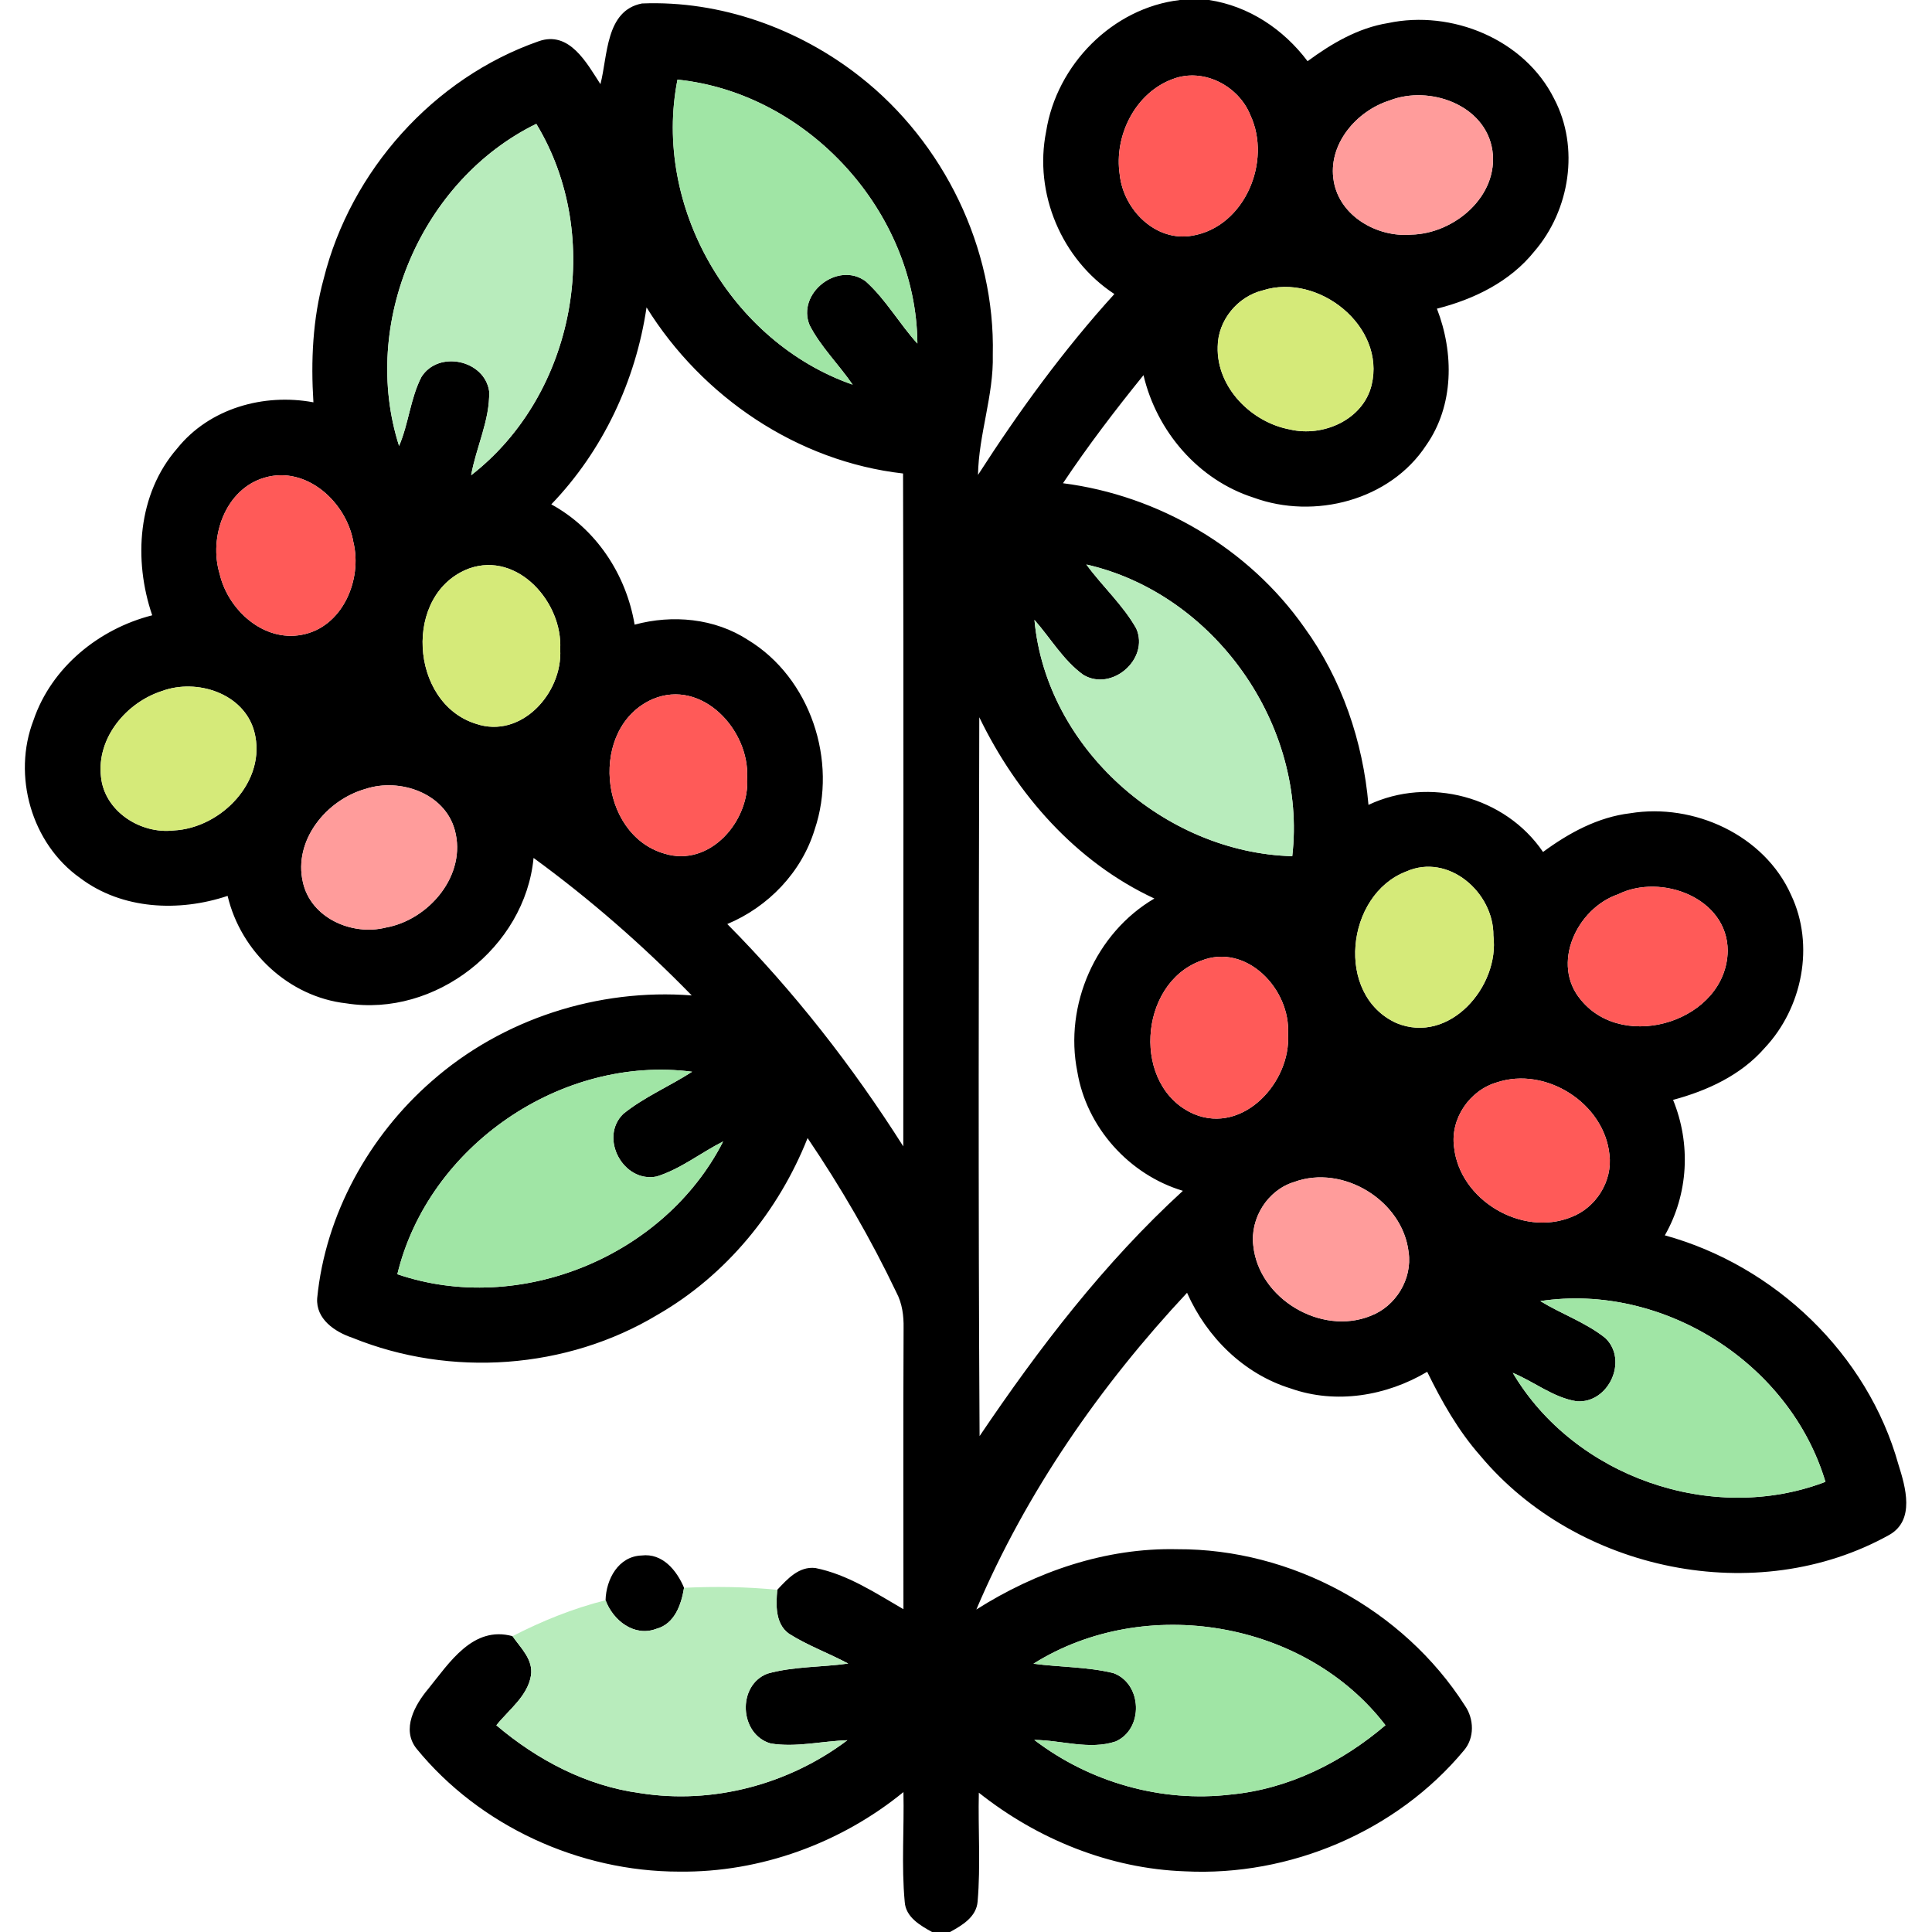 <?xml version="1.0" encoding="UTF-8" ?>
<!DOCTYPE svg PUBLIC "-//W3C//DTD SVG 1.1//EN" "http://www.w3.org/Graphics/SVG/1.1/DTD/svg11.dtd">
<svg width="256pt" height="256pt" viewBox="0 0 256 256" version="1.1" xmlns="http://www.w3.org/2000/svg">
<g id="#000000ff">
<path fill="#000000" opacity="1.00" d=" M 156.36 0.00 L 160.19 0.00 C 165.48 0.80 170.08 3.88 173.26 8.11 C 176.44 5.77 179.95 3.70 183.91 3.06 C 192.36 1.26 202.01 5.21 205.93 13.08 C 209.33 19.54 208.02 27.85 203.31 33.31 C 200.09 37.33 195.31 39.66 190.40 40.90 C 192.67 46.75 192.68 53.73 188.97 59.01 C 184.18 66.31 174.15 68.88 166.12 65.94 C 158.78 63.60 153.26 57.14 151.52 49.71 C 147.77 54.34 144.16 59.07 140.85 64.03 C 153.55 65.66 165.44 72.63 172.82 83.13 C 177.80 89.98 180.60 98.24 181.33 106.65 C 189.36 102.86 199.46 105.53 204.46 112.89 C 207.88 110.37 211.73 108.27 216.01 107.76 C 224.42 106.38 233.79 110.64 237.33 118.59 C 240.49 125.25 238.82 133.56 233.83 138.86 C 230.69 142.47 226.23 144.52 221.69 145.74 C 224.07 151.57 223.73 158.21 220.60 163.69 C 235.19 167.70 247.46 179.41 251.55 194.05 C 252.50 197.05 253.77 201.41 250.36 203.37 C 232.78 213.18 208.95 208.23 196.13 192.87 C 193.22 189.57 191.04 185.71 189.11 181.77 C 183.72 184.97 177.03 186.10 171.03 183.98 C 164.81 182.06 159.90 177.19 157.29 171.30 C 145.77 183.62 135.98 197.72 129.37 213.27 C 137.30 208.24 146.53 205.06 156.00 205.28 C 171.11 205.21 185.96 213.26 194.10 225.99 C 195.33 227.75 195.41 230.28 193.97 231.95 C 185.05 242.68 170.90 248.67 156.99 247.96 C 147.05 247.61 137.45 243.70 129.70 237.54 C 129.59 242.34 129.95 247.16 129.54 251.95 C 129.39 254.00 127.49 255.12 125.88 256.00 L 123.50 256.00 C 121.91 255.12 120.01 254.03 119.88 252.00 C 119.43 247.17 119.82 242.30 119.71 237.46 C 111.40 244.24 100.75 248.13 90.00 248.00 C 76.77 248.00 63.56 241.97 55.18 231.69 C 53.16 229.13 54.97 225.90 56.74 223.79 C 59.55 220.32 62.67 215.37 67.91 216.80 C 69.00 218.37 70.67 219.89 70.36 222.00 C 69.90 224.77 67.43 226.53 65.77 228.61 C 71.19 233.21 77.72 236.65 84.83 237.60 C 94.46 239.13 104.52 236.44 112.28 230.59 C 108.90 230.70 105.49 231.57 102.12 231.02 C 97.96 229.83 97.64 223.33 101.67 221.77 C 105.15 220.79 108.83 220.93 112.39 220.43 C 109.81 219.05 107.03 218.05 104.55 216.48 C 102.70 215.15 102.82 212.67 102.99 210.66 C 104.33 209.23 105.86 207.52 108.04 207.77 C 112.31 208.62 116.00 211.08 119.71 213.23 C 119.71 200.81 119.67 188.40 119.73 175.98 C 119.76 174.35 119.55 172.71 118.78 171.26 C 115.39 164.15 111.42 157.32 107.01 150.80 C 103.16 160.50 96.22 168.98 87.15 174.20 C 75.10 181.46 59.71 182.55 46.69 177.26 C 44.38 176.49 41.83 174.78 42.03 172.01 C 43.11 160.96 48.88 150.52 57.22 143.25 C 66.57 135.02 79.26 130.94 91.66 131.90 C 85.19 125.26 78.19 119.15 70.70 113.68 C 69.57 125.54 57.67 134.82 45.89 132.95 C 38.27 132.10 31.91 126.11 30.16 118.71 C 23.73 120.86 16.19 120.54 10.63 116.35 C 4.16 111.78 1.60 102.76 4.45 95.40 C 6.83 88.42 13.12 83.32 20.17 81.53 C 17.66 74.19 18.22 65.45 23.48 59.42 C 27.74 54.10 34.96 52.08 41.53 53.31 C 41.18 47.82 41.43 42.26 42.89 36.94 C 46.46 22.64 57.43 10.34 71.37 5.47 C 75.45 4.02 77.74 8.35 79.56 11.15 C 80.54 7.41 80.22 1.39 85.07 0.46 C 95.44 0.04 105.85 3.77 113.98 10.18 C 125.07 18.89 131.88 32.87 131.55 47.01 C 131.68 52.41 129.68 57.55 129.59 62.93 C 135.01 54.50 140.92 46.38 147.66 38.96 C 140.67 34.38 136.97 25.62 138.62 17.42 C 140.00 8.60 147.40 1.04 156.36 0.00 M 155.41 10.47 C 150.41 12.29 147.59 18.01 148.37 23.14 C 148.85 27.79 153.15 32.12 158.03 31.22 C 164.95 30.02 168.54 21.37 165.68 15.26 C 164.12 11.36 159.44 8.93 155.41 10.47 M 112.98 50.97 C 111.16 48.30 108.77 45.99 107.28 43.09 C 105.52 38.87 111.04 34.55 114.71 37.28 C 117.38 39.67 119.15 42.88 121.56 45.52 C 121.43 28.11 107.10 12.34 89.77 10.55 C 86.45 27.36 96.84 45.33 112.98 50.97 M 184.14 13.31 C 179.71 14.70 175.88 19.17 176.73 24.02 C 177.53 28.68 182.53 31.48 186.99 31.09 C 192.70 30.98 198.62 25.98 197.75 19.93 C 196.84 13.87 189.39 11.26 184.14 13.31 M 52.88 59.09 C 54.15 56.14 54.37 52.81 55.84 49.95 C 58.10 46.37 64.22 47.69 64.82 51.86 C 64.92 55.68 63.09 59.25 62.43 62.97 C 76.22 52.28 80.13 31.34 71.06 16.41 C 55.79 23.89 47.69 42.88 52.88 59.09 M 167.35 38.47 C 163.97 39.29 161.38 42.46 161.35 45.94 C 161.19 51.34 165.81 55.97 170.94 56.91 C 175.31 57.94 180.61 55.63 181.74 51.04 C 183.64 43.22 174.69 36.14 167.35 38.47 M 85.67 40.73 C 84.24 50.46 79.88 59.73 73.05 66.83 C 79.00 70.08 82.98 76.13 84.09 82.77 C 89.12 81.41 94.70 81.92 99.12 84.80 C 107.39 89.83 111.02 100.83 107.95 109.91 C 106.22 115.58 101.80 120.17 96.37 122.44 C 105.21 131.36 112.97 141.30 119.69 151.90 C 119.69 122.18 119.75 92.46 119.66 62.74 C 105.66 61.15 93.05 52.61 85.67 40.73 M 35.10 63.28 C 29.86 64.77 27.62 71.16 29.11 76.06 C 30.22 80.81 34.90 85.09 40.00 84.11 C 45.38 83.11 48.03 76.82 46.83 71.86 C 45.94 66.59 40.66 61.68 35.10 63.28 M 62.18 75.32 C 53.36 78.61 54.26 93.15 63.05 95.90 C 69.07 97.97 74.58 91.79 74.23 86.03 C 74.58 79.87 68.65 73.05 62.18 75.32 M 143.95 74.80 C 146.06 77.70 148.79 80.14 150.56 83.28 C 152.34 87.33 147.30 91.70 143.53 89.41 C 140.88 87.49 139.21 84.56 137.07 82.14 C 138.61 99.14 154.32 112.99 171.23 113.45 C 173.23 96.13 160.95 78.67 143.95 74.80 M 21.45 91.57 C 16.74 93.09 12.80 97.77 13.38 102.90 C 13.82 107.50 18.62 110.55 23.01 110.04 C 29.32 109.73 35.40 103.48 33.70 96.97 C 32.35 91.86 26.07 89.86 21.45 91.57 M 86.50 92.63 C 78.03 96.32 79.28 110.58 88.04 113.11 C 94.08 114.98 99.40 108.74 99.00 103.03 C 99.32 96.73 93.01 89.89 86.50 92.63 M 129.76 95.04 C 129.69 126.78 129.61 158.54 129.80 190.29 C 137.68 178.61 146.31 167.34 156.74 157.79 C 149.60 155.65 143.97 149.37 142.75 142.00 C 140.98 133.19 145.18 123.61 152.96 119.06 C 142.56 114.22 134.70 105.24 129.76 95.04 M 48.45 104.53 C 43.26 105.98 38.84 111.35 40.14 116.92 C 41.20 121.65 46.65 124.03 51.11 122.91 C 56.85 121.89 61.90 115.94 60.26 109.98 C 58.92 105.08 52.97 103.05 48.45 104.53 M 186.33 115.48 C 178.32 118.54 176.86 131.85 185.03 135.56 C 192.04 138.46 198.74 130.71 197.88 123.97 C 197.95 118.28 191.94 112.99 186.33 115.48 M 214.40 118.50 C 208.95 120.36 205.44 127.74 209.50 132.52 C 215.26 139.53 228.78 135.22 228.93 125.99 C 228.92 118.96 220.09 115.68 214.40 118.50 M 159.12 127.31 C 150.81 130.34 149.93 144.05 158.23 147.63 C 164.77 150.33 171.09 143.34 170.67 137.02 C 171.04 131.13 165.18 124.88 159.12 127.31 M 52.65 168.84 C 68.87 174.38 88.06 166.48 95.82 151.25 C 92.86 152.74 90.21 154.89 87.02 155.89 C 82.60 156.79 79.35 150.77 82.58 147.60 C 85.36 145.35 88.71 143.95 91.71 142.01 C 74.38 139.77 56.76 151.86 52.65 168.84 M 198.35 143.42 C 194.73 144.47 192.15 148.23 192.67 152.00 C 193.41 159.02 201.65 163.91 208.18 161.28 C 211.47 160.04 213.70 156.51 213.26 152.99 C 212.57 146.18 204.83 141.27 198.35 143.42 M 171.48 156.62 C 167.96 157.69 165.62 161.43 166.07 165.07 C 166.80 172.10 175.07 177.01 181.61 174.36 C 184.94 173.10 187.16 169.48 186.65 165.93 C 185.87 159.09 177.95 154.24 171.48 156.62 M 204.10 172.40 C 206.92 174.13 210.14 175.23 212.73 177.31 C 215.78 180.27 213.15 185.98 208.93 185.68 C 205.84 185.20 203.30 183.09 200.45 181.91 C 208.62 195.71 226.89 202.08 241.88 196.35 C 237.18 180.61 220.35 169.95 204.10 172.40 M 136.94 220.45 C 140.45 220.92 144.06 220.85 147.52 221.69 C 151.37 223.09 151.57 229.12 147.81 230.76 C 144.34 231.91 140.61 230.57 137.05 230.55 C 144.40 236.17 153.92 238.88 163.13 237.78 C 170.74 237.05 177.82 233.52 183.58 228.60 C 172.93 214.72 151.70 211.19 136.94 220.45 Z" />
<path fill="#000000" opacity="1.00" d=" M 80.24 212.04 C 80.31 209.27 81.93 206.22 85.02 206.11 C 87.79 205.77 89.68 208.10 90.64 210.39 C 90.28 212.61 89.40 215.18 86.96 215.83 C 84.03 216.94 81.22 214.70 80.24 212.04 Z" />
</g>
<g id="#ff5a58ff">
<path fill="#ff5a58" opacity="1.00" d=" M 155.41 10.47 C 159.44 8.93 164.12 11.36 165.68 15.26 C 168.54 21.37 164.95 30.02 158.03 31.22 C 153.15 32.12 148.85 27.79 148.37 23.14 C 147.59 18.01 150.41 12.29 155.41 10.47 Z" />
<path fill="#ff5a58" opacity="1.00" d=" M 35.10 63.28 C 40.66 61.68 45.94 66.59 46.83 71.86 C 48.03 76.82 45.38 83.11 40.00 84.11 C 34.90 85.09 30.22 80.81 29.11 76.06 C 27.62 71.16 29.86 64.77 35.10 63.28 Z" />
<path fill="#ff5a58" opacity="1.00" d=" M 86.50 92.63 C 93.01 89.89 99.32 96.73 99.00 103.03 C 99.40 108.74 94.08 114.98 88.04 113.11 C 79.28 110.58 78.03 96.32 86.50 92.63 Z" />
<path fill="#ff5a58" opacity="1.00" d=" M 214.40 118.50 C 220.09 115.68 228.92 118.96 228.93 125.99 C 228.78 135.22 215.26 139.53 209.50 132.52 C 205.44 127.74 208.95 120.36 214.40 118.50 Z" />
<path fill="#ff5a58" opacity="1.00" d=" M 159.12 127.31 C 165.18 124.88 171.04 131.13 170.67 137.02 C 171.09 143.34 164.77 150.33 158.23 147.63 C 149.93 144.05 150.81 130.34 159.12 127.31 Z" />
<path fill="#ff5a58" opacity="1.00" d=" M 198.35 143.42 C 204.83 141.27 212.57 146.18 213.26 152.99 C 213.70 156.51 211.47 160.04 208.18 161.28 C 201.65 163.91 193.41 159.02 192.67 152.00 C 192.15 148.23 194.73 144.47 198.35 143.42 Z" />
</g>
<g id="#a0e5a5ff">
<path fill="#a0e5a5" opacity="1.00" d=" M 112.98 50.97 C 96.84 45.33 86.45 27.36 89.77 10.55 C 107.10 12.34 121.43 28.11 121.56 45.52 C 119.15 42.88 117.38 39.67 114.71 37.28 C 111.04 34.55 105.52 38.87 107.28 43.09 C 108.77 45.99 111.16 48.30 112.98 50.97 Z" />
<path fill="#a0e5a5" opacity="1.00" d=" M 52.65 168.84 C 56.76 151.86 74.38 139.77 91.71 142.01 C 88.71 143.95 85.36 145.35 82.58 147.60 C 79.35 150.77 82.60 156.79 87.02 155.89 C 90.21 154.89 92.86 152.74 95.82 151.25 C 88.06 166.48 68.87 174.38 52.65 168.84 Z" />
<path fill="#a0e5a5" opacity="1.00" d=" M 204.10 172.40 C 220.35 169.95 237.18 180.61 241.88 196.35 C 226.89 202.08 208.62 195.71 200.45 181.91 C 203.30 183.09 205.84 185.20 208.93 185.68 C 213.15 185.98 215.78 180.27 212.73 177.31 C 210.14 175.23 206.92 174.13 204.10 172.40 Z" />
<path fill="#a0e5a5" opacity="1.00" d=" M 136.94 220.45 C 151.70 211.19 172.93 214.72 183.58 228.60 C 177.82 233.52 170.74 237.05 163.13 237.78 C 153.92 238.88 144.40 236.17 137.05 230.55 C 140.61 230.57 144.34 231.91 147.81 230.76 C 151.57 229.12 151.37 223.09 147.52 221.69 C 144.06 220.85 140.45 220.92 136.94 220.45 Z" />
</g>
<g id="#ff9c9bff">
<path fill="#ff9c9b" opacity="1.00" d=" M 184.14 13.31 C 189.39 11.26 196.84 13.87 197.75 19.93 C 198.62 25.98 192.70 30.98 186.99 31.09 C 182.53 31.48 177.53 28.68 176.73 24.02 C 175.88 19.17 179.71 14.70 184.14 13.31 Z" />
<path fill="#ff9c9b" opacity="1.00" d=" M 48.45 104.53 C 52.97 103.05 58.92 105.08 60.26 109.98 C 61.90 115.94 56.85 121.89 51.11 122.91 C 46.65 124.03 41.20 121.65 40.14 116.92 C 38.84 111.35 43.26 105.98 48.45 104.53 Z" />
<path fill="#ff9c9b" opacity="1.00" d=" M 171.48 156.62 C 177.95 154.24 185.87 159.09 186.65 165.93 C 187.16 169.48 184.94 173.10 181.61 174.36 C 175.07 177.01 166.80 172.10 166.07 165.07 C 165.62 161.43 167.96 157.69 171.48 156.62 Z" />
</g>
<g id="#b8ecbcff">
<path fill="#b8ecbc" opacity="1.00" d=" M 52.88 59.09 C 47.69 42.88 55.79 23.89 71.06 16.41 C 80.13 31.34 76.22 52.28 62.43 62.97 C 63.09 59.25 64.92 55.68 64.82 51.86 C 64.22 47.69 58.10 46.37 55.84 49.95 C 54.37 52.81 54.15 56.14 52.88 59.09 Z" />
<path fill="#b8ecbc" opacity="1.00" d=" M 143.95 74.80 C 160.95 78.67 173.23 96.13 171.23 113.45 C 154.32 112.99 138.61 99.14 137.07 82.14 C 139.21 84.56 140.88 87.49 143.53 89.41 C 147.30 91.70 152.34 87.33 150.56 83.28 C 148.79 80.14 146.06 77.70 143.95 74.80 Z" />
<path fill="#b8ecbc" opacity="1.00" d=" M 90.64 210.39 C 94.76 210.20 98.89 210.25 102.99 210.66 C 102.82 212.67 102.70 215.15 104.55 216.48 C 107.03 218.05 109.81 219.05 112.39 220.43 C 108.83 220.93 105.15 220.79 101.67 221.77 C 97.64 223.33 97.96 229.83 102.12 231.02 C 105.49 231.57 108.90 230.70 112.28 230.59 C 104.52 236.44 94.46 239.13 84.83 237.60 C 77.72 236.65 71.19 233.21 65.77 228.61 C 67.43 226.53 69.90 224.77 70.36 222.00 C 70.67 219.89 69.00 218.37 67.91 216.80 C 71.84 214.78 75.95 213.12 80.24 212.04 C 81.22 214.70 84.03 216.94 86.96 215.83 C 89.40 215.18 90.28 212.61 90.64 210.39 Z" />
</g>
<g id="#d5ea79ff">
<path fill="#d5ea79" opacity="1.00" d=" M 167.35 38.47 C 174.69 36.14 183.64 43.22 181.74 51.04 C 180.61 55.63 175.31 57.94 170.94 56.91 C 165.81 55.97 161.19 51.34 161.35 45.94 C 161.38 42.46 163.97 39.29 167.35 38.47 Z" />
<path fill="#d5ea79" opacity="1.00" d=" M 62.18 75.32 C 68.65 73.05 74.58 79.87 74.23 86.03 C 74.58 91.79 69.07 97.97 63.05 95.90 C 54.26 93.15 53.36 78.61 62.18 75.32 Z" />
<path fill="#d5ea79" opacity="1.00" d=" M 21.45 91.57 C 26.07 89.86 32.35 91.86 33.70 96.97 C 35.40 103.48 29.32 109.73 23.01 110.04 C 18.62 110.55 13.82 107.50 13.38 102.90 C 12.80 97.77 16.74 93.09 21.45 91.57 Z" />
<path fill="#d5ea79" opacity="1.00" d=" M 186.33 115.48 C 191.94 112.99 197.95 118.28 197.88 123.97 C 198.74 130.71 192.04 138.46 185.03 135.56 C 176.86 131.85 178.32 118.54 186.33 115.48 Z" />
</g>
</svg>
